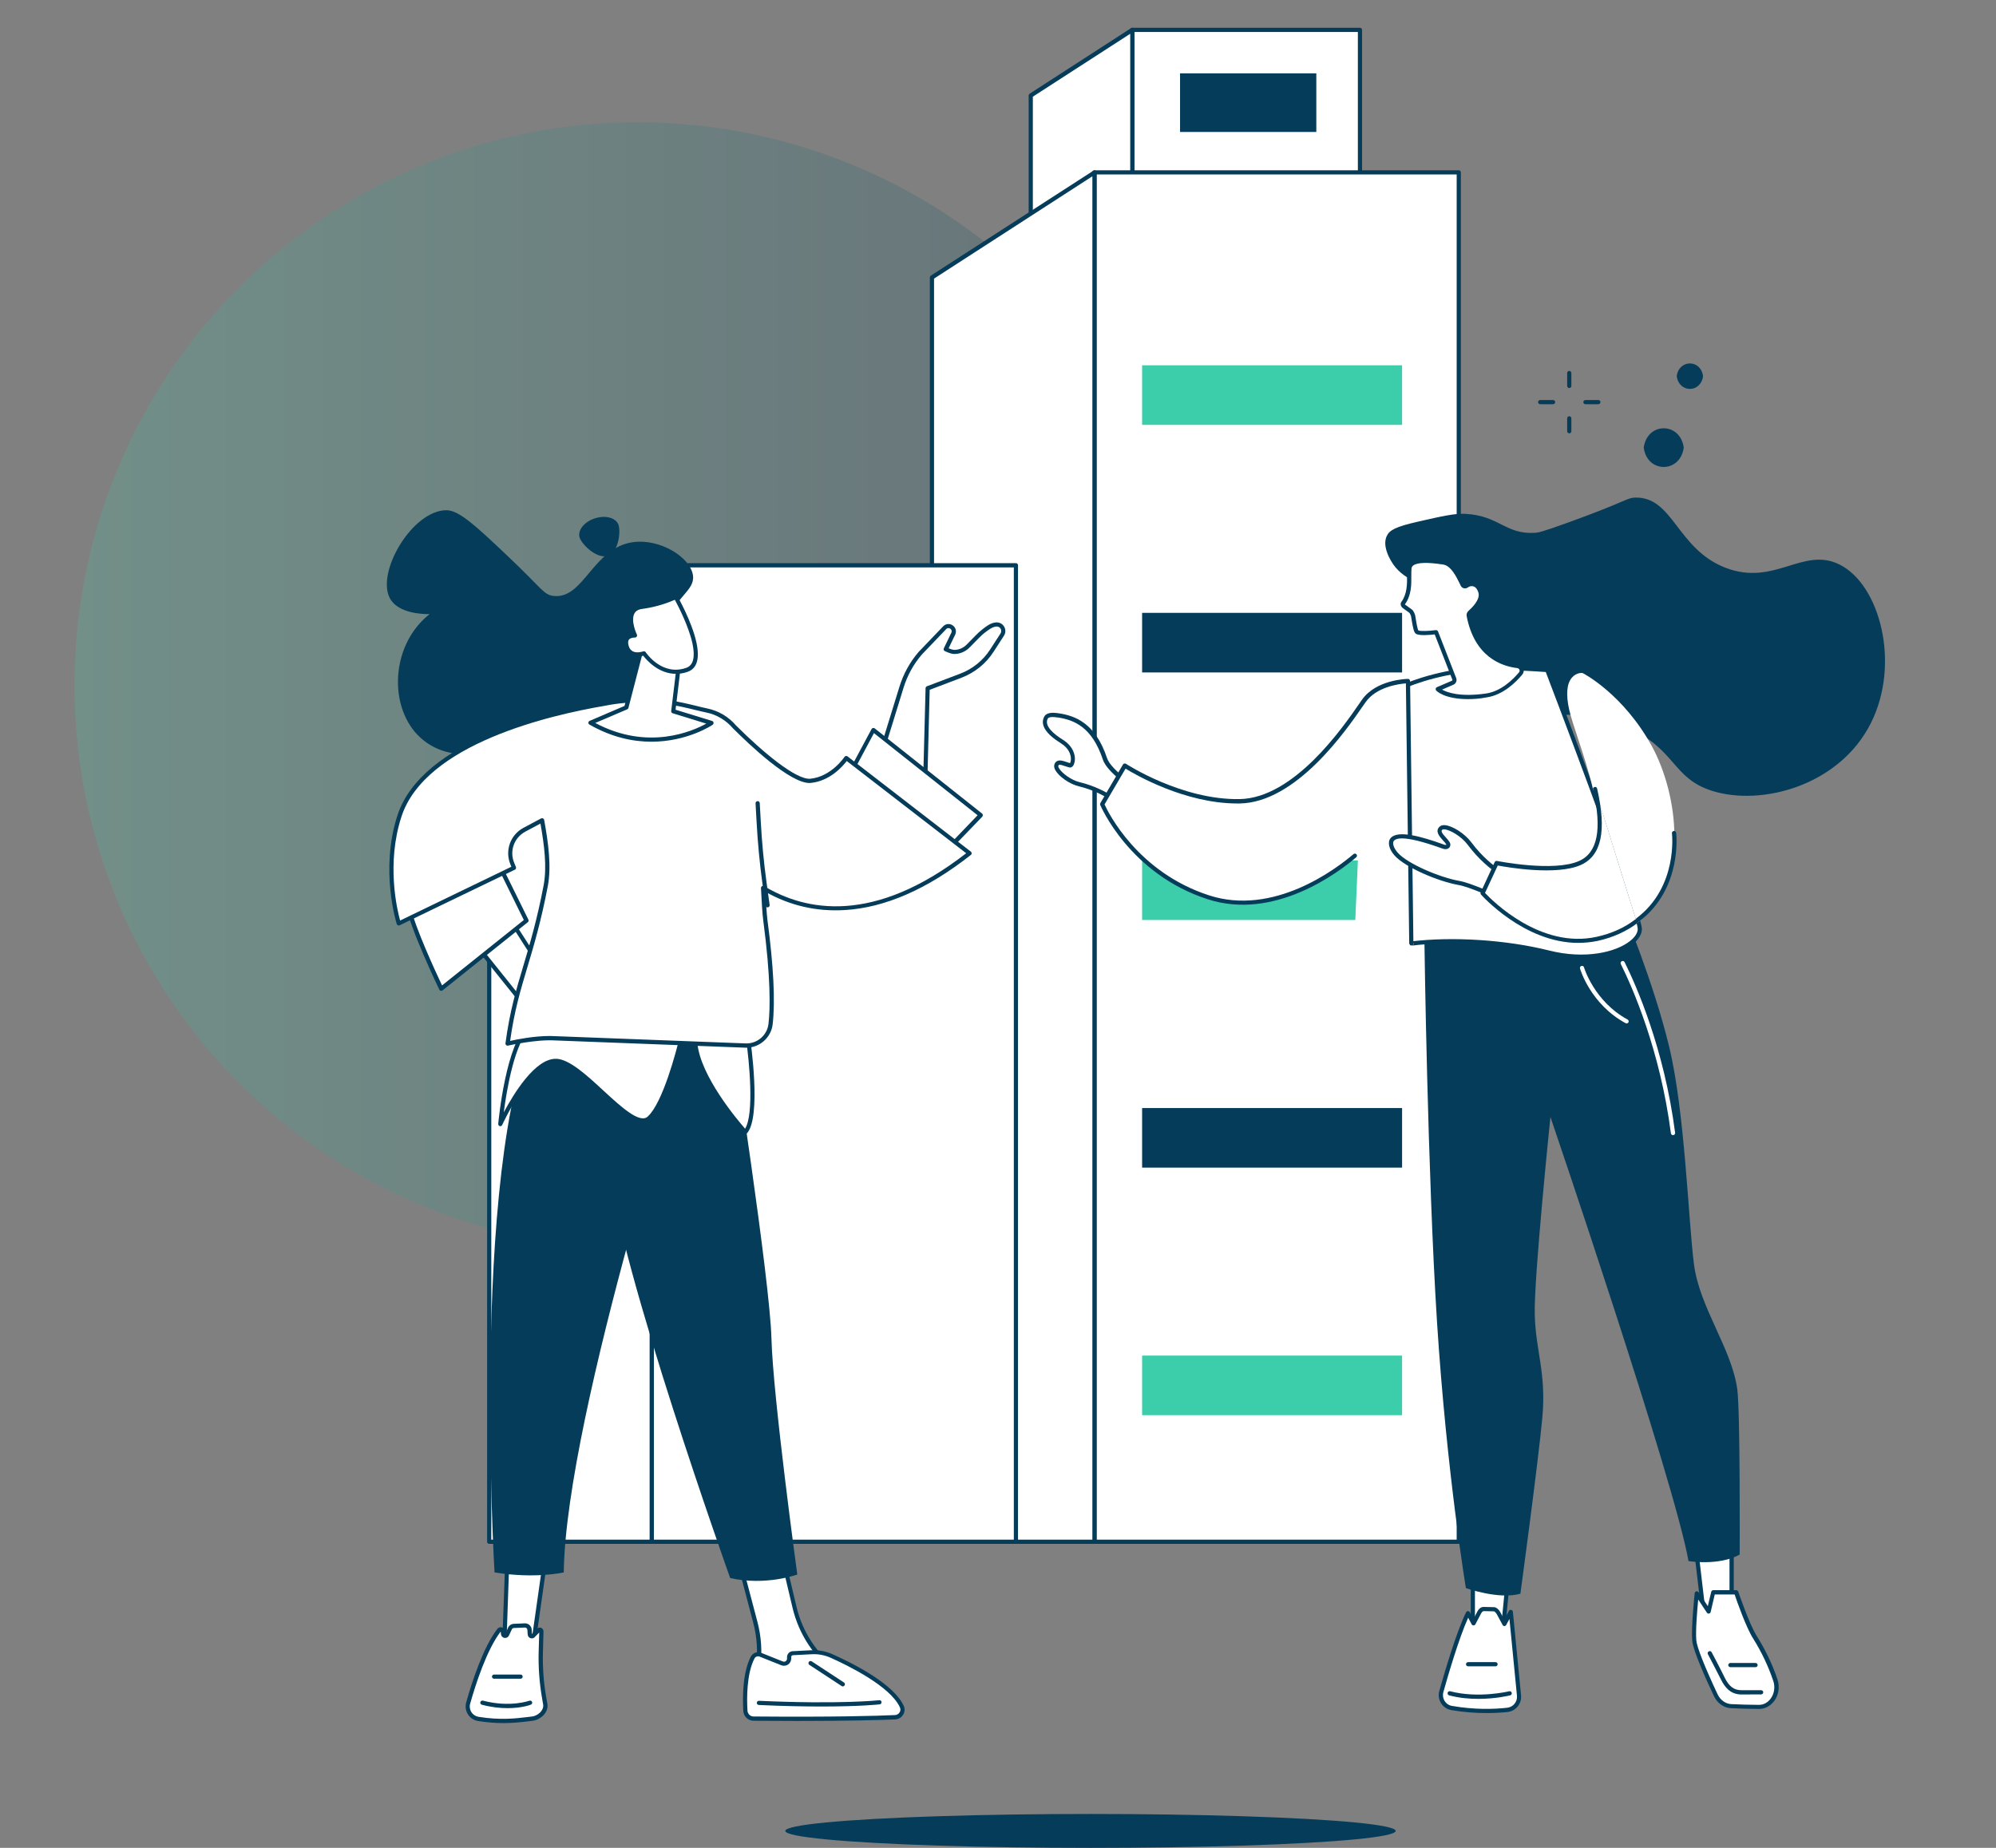 <svg width="216" height="200" viewBox="0 0 216 200" fill="none" xmlns="http://www.w3.org/2000/svg">
<rect x="0" y="0" width="216" height="200" fill="#808080" stroke="none"/>
<g clip-path="url(#clip0_2254_7125)">
<g clip-path="url(#clip1_2254_7125)">
<circle cx="68.995" cy="74.168" r="60.941" fill="url(#paint0_linear_2254_7125)"/>
<path d="M147.171 3.236H122.514V95.886H147.171V3.236Z" fill="white"/>
<path d="M147.171 96.111H122.514C122.391 96.111 122.288 96.007 122.288 95.884V3.234C122.288 3.111 122.391 3.008 122.514 3.008H147.171C147.294 3.008 147.397 3.111 147.397 3.234V95.884C147.397 96.007 147.294 96.111 147.171 96.111ZM122.741 95.657H146.944V3.461H122.741V95.657Z" fill="#053C5A"/>
<path d="M142.447 7.938H127.701V14.283H142.447V7.938Z" fill="#053C5A"/>
<path d="M122.535 95.88H111.545V10.338L122.535 3.23V95.88Z" fill="white"/>
<path d="M122.535 96.108H111.545C111.421 96.108 111.318 96.005 111.318 95.882V10.34C111.318 10.258 111.36 10.196 111.421 10.144L122.412 3.037C122.484 2.995 122.566 2.985 122.648 3.026C122.72 3.067 122.772 3.14 122.772 3.222V95.871C122.761 96.005 122.659 96.108 122.535 96.108ZM111.771 95.655H122.309V3.655L111.771 10.464V95.655Z" fill="#053C5A"/>
<path d="M157.862 18.658H118.419V166.873H157.862V18.658Z" fill="white"/>
<path d="M157.852 167.097H118.419C118.295 167.097 118.192 166.994 118.192 166.871V18.656C118.192 18.533 118.295 18.43 118.419 18.43H157.862C157.986 18.43 158.089 18.533 158.089 18.656V166.871C158.079 166.994 157.986 167.097 157.852 167.097ZM118.645 166.644H157.636V18.883H118.645V166.644Z" fill="#053C5A"/>
<path d="M118.439 166.869H100.853V30.027L118.439 18.654V166.869Z" fill="white"/>
<path d="M118.439 167.099H100.853C100.729 167.099 100.626 166.996 100.626 166.872V30.03C100.626 29.948 100.668 29.886 100.729 29.834L118.326 18.472C118.398 18.431 118.48 18.421 118.563 18.462C118.635 18.503 118.686 18.575 118.686 18.657V166.872C118.676 166.996 118.573 167.099 118.439 167.099ZM101.079 166.645H118.213V19.08L101.079 30.154V166.645Z" fill="#053C5A"/>
<path d="M151.729 39.537H123.595V45.986H151.729V39.537Z" fill="#3CCDAA"/>
<path d="M151.729 66.332H123.595V72.781H151.729V66.332Z" fill="#053C5A"/>
<path d="M151.729 93.123H123.595V99.572H151.729V93.123Z" fill="#3CCDAA"/>
<path d="M151.729 119.928H123.595V126.376H151.729V119.928Z" fill="#053C5A"/>
<path d="M151.729 146.721H123.595V153.169H151.729V146.721Z" fill="#3CCDAA"/>
<path d="M109.939 61.19H70.496V166.88H109.939V61.19Z" fill="white"/>
<path d="M109.939 167.095H70.496C70.372 167.095 70.269 166.992 70.269 166.869V61.178C70.269 61.054 70.372 60.951 70.496 60.951H109.939C110.063 60.951 110.166 61.054 110.166 61.178V166.869C110.166 166.992 110.063 167.095 109.939 167.095ZM70.722 166.642H109.713V61.415H70.722V166.642Z" fill="#053C5A"/>
<path d="M70.527 166.868H52.94V72.55L70.527 61.188V166.868Z" fill="white"/>
<path d="M70.527 167.096H52.94C52.816 167.096 52.714 166.993 52.714 166.87V72.552C52.714 72.469 52.755 72.407 52.816 72.356L70.403 60.994C70.475 60.952 70.558 60.942 70.64 60.983C70.712 61.025 70.763 61.097 70.763 61.179V166.87C70.753 166.993 70.65 167.096 70.527 167.096ZM53.166 166.643H70.3V61.601L53.166 72.675V166.643Z" fill="#053C5A"/>
<path d="M158.593 55.615C157.451 55.554 156.113 55.852 153.448 56.46C151.04 57.006 150.371 57.377 150.073 58.005C149.589 59.036 150.309 60.313 150.525 60.694C151.76 62.857 154.014 63.146 155.506 64.124C160.322 67.318 157.863 72.757 161.855 76.146C165.652 79.38 169.203 75.579 176.036 78.67C181.418 81.101 180.913 84.222 185.297 85.603C190.659 87.282 199.056 85.026 202.452 78.278C205.693 71.861 203.45 63.29 199.076 61.106C195.104 59.118 192.037 63.506 186.717 61.446C181.479 59.417 181.078 53.792 176.993 53.854C176.015 53.875 176.221 54.194 169.789 56.522C166.805 57.604 166.455 57.645 166.126 57.666C162.936 57.882 162.267 55.822 158.593 55.615Z" fill="#053C5A"/>
<path d="M159.385 169.812V176.601L162.648 176.405L163.296 169.812H159.385Z" fill="white"/>
<path d="M159.386 176.826C159.324 176.826 159.272 176.805 159.231 176.764C159.19 176.723 159.159 176.661 159.159 176.599V169.811C159.159 169.687 159.262 169.584 159.386 169.584H163.286C163.347 169.584 163.409 169.615 163.45 169.656C163.491 169.708 163.512 169.769 163.512 169.831L162.874 176.414C162.864 176.527 162.771 176.609 162.658 176.62L159.396 176.815C159.396 176.826 159.396 176.826 159.386 176.826ZM159.612 170.037V176.352L162.442 176.177L163.039 170.037H159.612Z" fill="#053C5A"/>
<path d="M163.142 185.061C161.814 185.205 159.643 185.298 157.111 184.855C156.278 184.71 155.753 183.886 155.979 183.072C156.617 180.806 157.873 176.593 158.871 174.574L159.468 175.676L160.044 174.564C160.126 174.43 160.27 174.1 160.6 174.131L161.577 174.152C161.835 174.131 162.051 174.368 162.195 174.646L162.792 175.748L163.502 174.45L164.387 183.505C164.469 184.288 163.913 184.978 163.142 185.061Z" fill="white"/>
<path d="M160.867 185.411C159.756 185.411 158.459 185.328 157.06 185.092C156.597 185.009 156.195 184.741 155.948 184.35C155.701 183.958 155.629 183.474 155.753 183.031C156.278 181.177 157.595 176.634 158.655 174.502C158.696 174.43 158.768 174.378 158.85 174.378C158.943 174.378 159.015 174.419 159.056 174.492L159.458 175.223L159.869 174.43C159.962 174.265 160.178 173.884 160.62 173.925L161.567 173.946C161.794 173.925 162.113 174.028 162.39 174.553L162.781 175.285L163.286 174.358C163.337 174.265 163.43 174.224 163.533 174.244C163.625 174.265 163.708 174.347 163.718 174.44L164.603 183.495C164.695 184.391 164.037 185.195 163.152 185.298C162.545 185.359 161.773 185.411 160.867 185.411ZM158.881 175.089C157.873 177.314 156.679 181.414 156.195 183.145C156.103 183.474 156.154 183.814 156.329 184.103C156.514 184.391 156.803 184.587 157.142 184.638C159.622 185.071 161.763 184.989 163.111 184.834C163.759 184.762 164.222 184.185 164.16 183.536L163.347 175.223L162.998 175.872C162.956 175.944 162.884 175.996 162.802 175.996C162.72 175.996 162.637 175.954 162.606 175.872L162.01 174.77C161.948 174.656 161.783 174.378 161.608 174.399C161.598 174.399 161.588 174.399 161.577 174.399L160.6 174.378C160.456 174.368 160.373 174.461 160.271 174.646L160.24 174.698L159.663 175.8C159.622 175.872 159.55 175.923 159.468 175.923C159.375 175.923 159.303 175.882 159.262 175.81L158.881 175.089Z" fill="#053C5A"/>
<path d="M159.982 183.876C159.005 183.876 157.904 183.783 156.823 183.495C156.7 183.464 156.628 183.34 156.658 183.217C156.689 183.093 156.813 183.021 156.936 183.052C160.003 183.856 163.286 183.062 163.316 183.052C163.44 183.021 163.563 183.093 163.594 183.217C163.625 183.34 163.553 183.464 163.43 183.495C163.337 183.516 161.886 183.876 159.982 183.876Z" fill="#053C5A"/>
<path d="M161.845 180.352H158.871C158.747 180.352 158.645 180.249 158.645 180.125C158.645 180.001 158.747 179.898 158.871 179.898H161.845C161.968 179.898 162.071 180.001 162.071 180.125C162.071 180.249 161.968 180.352 161.845 180.352Z" fill="#053C5A"/>
<path d="M183.383 166.227L184.34 174.406L187.396 174.303V166.227H183.383Z" fill="white"/>
<path d="M184.34 174.634C184.227 174.634 184.124 174.551 184.114 174.438L183.146 166.259C183.136 166.197 183.157 166.125 183.198 166.084C183.239 166.032 183.301 166.012 183.373 166.012H187.396C187.52 166.012 187.623 166.115 187.623 166.238V174.315C187.623 174.438 187.53 174.541 187.407 174.541L184.34 174.634C184.35 174.634 184.35 174.634 184.34 174.634ZM183.63 166.455L184.536 174.17L187.16 174.078V166.455H183.63Z" fill="#053C5A"/>
<path d="M183.62 172.463C183.62 172.463 183.229 176.099 183.352 177.562C183.435 178.613 184.875 181.765 185.678 183.475C186.007 184.175 186.645 184.629 187.345 184.66C188.199 184.701 189.393 184.742 190.36 184.742C191.688 184.742 192.593 183.238 192.12 181.837C191.688 180.539 190.988 178.922 189.907 177.191C189.084 175.893 187.89 172.35 187.89 172.35H185.4L184.906 174.42L183.62 172.463Z" fill="white"/>
<path d="M190.36 184.967C189.382 184.967 188.178 184.926 187.335 184.885C186.553 184.854 185.832 184.349 185.472 183.566C184.628 181.784 183.208 178.642 183.126 177.571C183.002 176.108 183.383 172.585 183.393 172.431C183.404 172.338 183.476 172.256 183.568 172.235C183.661 172.214 183.754 172.256 183.815 172.328L184.813 173.842L185.184 172.286C185.205 172.183 185.297 172.111 185.4 172.111H187.89C187.983 172.111 188.076 172.173 188.106 172.266C188.117 172.297 189.3 175.789 190.103 177.056C191.039 178.55 191.801 180.126 192.346 181.753C192.614 182.546 192.49 183.422 192.017 184.081C191.595 184.648 190.998 184.967 190.36 184.967ZM183.774 173.121C183.671 174.223 183.476 176.479 183.568 177.54C183.63 178.271 184.474 180.404 185.873 183.381C186.172 184.009 186.738 184.411 187.345 184.442C188.178 184.483 189.382 184.524 190.35 184.524C190.844 184.524 191.307 184.277 191.626 183.834C192.017 183.288 192.12 182.577 191.893 181.918C191.358 180.332 190.617 178.776 189.701 177.313C188.961 176.149 187.952 173.286 187.715 172.575H185.565L185.122 174.47C185.102 174.563 185.03 174.625 184.937 174.645C184.844 174.656 184.762 174.625 184.711 174.542L183.774 173.121Z" fill="#053C5A"/>
<path d="M188.456 183.4C187.201 183.4 186.614 182.535 186.234 181.772C185.647 180.598 184.834 179.063 184.824 179.043C184.762 178.929 184.803 178.795 184.916 178.734C185.03 178.672 185.163 178.713 185.225 178.826C185.235 178.837 186.059 180.382 186.635 181.566C187.108 182.535 187.654 182.936 188.446 182.936H190.586C190.71 182.936 190.813 183.039 190.813 183.163C190.813 183.287 190.71 183.39 190.586 183.39L188.456 183.4Z" fill="#053C5A"/>
<path d="M189.979 180.443H187.252C187.129 180.443 187.026 180.34 187.026 180.217C187.026 180.093 187.129 179.99 187.252 179.99H189.979C190.103 179.99 190.206 180.093 190.206 180.217C190.206 180.34 190.113 180.443 189.979 180.443Z" fill="#053C5A"/>
<path d="M154.148 101.981C154.148 101.981 154.477 126.951 155.516 143.206C156.566 159.462 158.634 171.885 158.634 171.885C158.634 171.885 162.195 173.162 164.531 172.493C164.531 172.493 166.465 158.236 166.908 153.415C167.35 148.594 166.177 146.204 166.085 142.259C165.982 138.313 167.783 120.894 167.783 120.894C167.783 120.894 181.191 160.265 182.724 168.959C182.724 168.959 185.976 169.516 188.261 168.259C188.261 168.259 188.333 152.776 188.004 150.386C187.407 145.957 183.949 141.589 183.321 136.881C182.704 132.174 182.344 120.358 180.625 113.271C178.917 106.184 175.562 98.221 175.562 98.221L154.148 101.981Z" fill="#053C5A"/>
<path d="M176.025 110.769C175.984 110.769 175.953 110.759 175.912 110.738C172.146 108.688 171.024 104.98 170.983 104.825C170.952 104.701 171.014 104.578 171.137 104.547C171.261 104.516 171.384 104.578 171.415 104.701C171.425 104.743 172.527 108.389 176.128 110.347C176.241 110.408 176.283 110.542 176.221 110.656C176.18 110.728 176.108 110.769 176.025 110.769Z" fill="white"/>
<path d="M181.047 122.862C180.934 122.862 180.841 122.78 180.821 122.667C179.637 113.581 176.633 106.823 175.398 104.341C175.346 104.227 175.387 104.093 175.501 104.032C175.614 103.98 175.748 104.021 175.809 104.135C177.054 106.638 180.09 113.457 181.274 122.605C181.294 122.728 181.202 122.842 181.078 122.862C181.068 122.862 181.057 122.862 181.047 122.862Z" fill="white"/>
<path d="M114.313 82.821C114.488 82.213 115.29 82.739 115.815 82.832C116.134 82.893 116.566 81.276 114.91 80.246C113.86 79.587 112.738 78.649 113.181 77.712C113.356 77.341 113.86 77.32 114.56 77.434C116.062 77.66 118.285 78.258 119.582 82.121C119.952 83.223 121.701 84.418 121.743 84.624C121.907 85.52 121.115 85.87 120.477 86.458C120.415 86.519 119.119 85.438 116.783 84.871C115.558 84.583 114.158 83.388 114.313 82.821Z" fill="white"/>
<path d="M120.477 86.694C120.374 86.694 120.261 86.622 120.076 86.508C119.582 86.21 118.439 85.509 116.721 85.097C115.671 84.84 114.58 84.005 114.22 83.387C114.086 83.15 114.045 82.944 114.097 82.759C114.148 82.573 114.251 82.45 114.395 82.378C114.694 82.223 115.064 82.357 115.435 82.481C115.568 82.522 115.692 82.573 115.795 82.594C115.836 82.522 115.908 82.326 115.887 82.028C115.856 81.667 115.681 80.987 114.797 80.441C113.181 79.432 112.574 78.484 112.975 77.618C113.232 77.083 113.901 77.103 114.601 77.207C116.361 77.474 118.542 78.267 119.798 82.048C120.024 82.738 120.899 83.511 121.424 83.974C121.825 84.325 121.938 84.438 121.969 84.572C122.123 85.417 121.578 85.849 121.043 86.272C120.909 86.385 120.765 86.488 120.631 86.612C120.58 86.673 120.528 86.694 120.477 86.694ZM114.529 82.893C114.519 82.913 114.508 82.996 114.611 83.161C114.92 83.686 115.928 84.438 116.824 84.654C118.614 85.087 119.798 85.808 120.302 86.117C120.343 86.138 120.384 86.169 120.415 86.189C120.518 86.097 120.631 86.014 120.734 85.932C121.28 85.499 121.588 85.231 121.496 84.706C121.444 84.634 121.259 84.479 121.094 84.325C120.508 83.799 119.612 83.006 119.345 82.203C118.172 78.68 116.237 77.928 114.508 77.66C113.809 77.557 113.469 77.598 113.366 77.814C113.006 78.597 114.056 79.463 115.013 80.06C116.33 80.884 116.464 82.089 116.227 82.697C116.073 83.088 115.826 83.078 115.754 83.068C115.599 83.037 115.424 82.975 115.26 82.924C115.023 82.841 114.704 82.728 114.58 82.79C114.591 82.79 114.56 82.8 114.529 82.893Z" fill="#053C5A"/>
<path d="M151.709 74.381C151.709 74.381 154.93 72.815 159.859 72.403C162.092 72.218 164.85 72.331 167.453 72.517C167.453 72.517 177.466 98.805 177.466 100.546C177.466 102.287 173.247 104.512 167.587 103.091C162.781 101.885 156.874 101.597 152.727 102.122L151.709 74.381Z" fill="white"/>
<path d="M171.148 103.783C170.046 103.783 168.842 103.649 167.536 103.319C163.059 102.196 157.122 101.805 152.758 102.351C152.635 102.361 152.522 102.279 152.501 102.155C152.48 102.032 152.573 101.918 152.697 101.898C157.173 101.341 163.039 101.723 167.638 102.876C171.528 103.855 174.832 103.072 176.375 101.867C176.931 101.434 177.229 100.971 177.229 100.548C177.229 99.209 170.757 81.852 167.278 72.735C164.078 72.508 161.721 72.477 159.869 72.632C155.033 73.034 151.822 74.569 151.791 74.589C151.678 74.641 151.544 74.599 151.493 74.486C151.441 74.373 151.482 74.239 151.596 74.187C151.626 74.167 154.909 72.601 159.828 72.189C161.732 72.034 164.15 72.065 167.453 72.302C167.546 72.312 167.618 72.364 167.649 72.446C168.06 73.518 177.682 98.797 177.682 100.559C177.682 101.115 177.312 101.712 176.653 102.238C175.603 103.051 173.679 103.783 171.148 103.783Z" fill="#053C5A"/>
<path d="M152.728 102.132C151.987 102.225 151.297 102.338 150.69 102.483C144.629 103.904 151.709 74.381 151.709 74.381L152.728 102.132Z" fill="white"/>
<path d="M150.289 102.763C149.856 102.763 149.486 102.609 149.167 102.289C145.678 98.776 151.256 75.331 151.493 74.342C151.523 74.218 151.647 74.146 151.77 74.177C151.894 74.208 151.966 74.332 151.935 74.455C151.873 74.692 146.183 98.642 149.496 101.98C149.805 102.289 150.186 102.392 150.649 102.279C151.266 102.135 151.956 102.011 152.707 101.918C152.83 101.898 152.944 101.99 152.964 102.114C152.985 102.238 152.892 102.351 152.769 102.372C152.028 102.464 151.349 102.578 150.752 102.722C150.587 102.742 150.433 102.763 150.289 102.763Z" fill="white"/>
<path d="M152.728 102.136C152.583 90.949 152.367 73.725 152.367 73.725C152.367 73.725 149.064 73.776 147.593 75.878C146.121 77.979 140.554 86.643 134.143 86.746C127.742 86.849 121.722 82.883 121.722 82.883L119.273 87.065C119.273 87.065 122.288 94.379 130.757 97.129C137.847 99.437 144.608 94.348 146.625 92.628L152.728 102.136Z" fill="white"/>
<path d="M152.728 102.363C152.604 102.363 152.501 102.26 152.501 102.137C152.367 91.712 152.172 76.064 152.141 73.963C151.39 74.025 148.951 74.334 147.778 76.003C147.685 76.126 147.582 76.281 147.469 76.445C145.689 79.021 140.286 86.87 134.143 86.963C134.06 86.963 133.978 86.963 133.896 86.963C128.246 86.963 122.895 83.862 121.804 83.193L119.53 87.066C119.932 87.952 123.101 94.39 130.829 96.904C137.827 99.18 144.577 94.061 146.471 92.443C146.563 92.361 146.708 92.371 146.79 92.464C146.872 92.557 146.862 92.701 146.769 92.783C144.824 94.442 137.909 99.675 130.685 97.326C122.216 94.576 119.098 87.21 119.067 87.128C119.036 87.066 119.047 86.984 119.077 86.922L121.527 82.74C121.557 82.688 121.609 82.647 121.671 82.637C121.732 82.626 121.794 82.637 121.846 82.668C121.907 82.709 127.876 86.592 134.132 86.489C140.039 86.397 145.349 78.691 147.088 76.167C147.201 75.992 147.304 75.848 147.397 75.724C148.92 73.561 152.213 73.479 152.357 73.479C152.419 73.479 152.481 73.499 152.522 73.541C152.563 73.582 152.594 73.644 152.594 73.705C152.594 73.705 152.81 90.929 152.954 102.116C152.964 102.26 152.861 102.363 152.728 102.363Z" fill="#053C5A"/>
<path d="M146.985 92.254C147.376 91.924 147.222 92.068 147.222 92.068L146.491 108.787C146.491 108.787 152.851 111.713 152.851 111.507C152.851 111.435 152.8 107.901 152.738 102.565L146.985 92.254Z" fill="white"/>
<path d="M152.861 111.735C152.594 111.735 151.585 111.395 146.399 108.995C146.317 108.954 146.265 108.871 146.265 108.779L146.975 92.482C146.913 92.482 146.852 92.451 146.81 92.4C146.728 92.307 146.738 92.163 146.831 92.08C147.14 91.812 147.263 91.72 147.418 91.885C147.438 91.905 147.521 92.019 147.448 92.152L146.728 108.645C148.725 109.561 151.74 110.921 152.614 111.22C152.614 111.045 152.604 110.798 152.604 110.489C152.583 109.067 152.542 106.244 152.501 102.557C152.501 102.433 152.604 102.33 152.728 102.33C152.861 102.33 152.954 102.433 152.954 102.557C153.005 106.234 153.036 109.067 153.057 110.489C153.067 111.127 153.067 111.488 153.067 111.508C153.067 111.591 153.026 111.663 152.954 111.704C152.944 111.725 152.923 111.735 152.861 111.735Z" fill="white"/>
<path d="M155.918 89.641C155.444 90.115 156.319 90.712 156.659 91.227C156.864 91.537 156.587 91.773 156.206 91.639C155.115 91.258 151.513 89.909 150.669 90.846C150.371 91.176 150.546 91.835 151.091 92.443C152.234 93.71 155.815 95.193 157.852 95.554C159.056 95.77 160.991 96.718 161.207 96.666C162.113 96.419 162.041 95.41 162.267 94.462C162.288 94.369 160.672 93.504 159.005 91.289C158.14 90.135 156.35 89.208 155.918 89.641Z" fill="white"/>
<path d="M161.176 96.892C161.022 96.892 160.775 96.799 160.096 96.531C159.416 96.264 158.47 95.893 157.801 95.779C155.619 95.388 152.069 93.884 150.916 92.596C150.289 91.896 150.124 91.113 150.505 90.691C151.307 89.805 153.921 90.577 156.113 91.36L156.288 91.422C156.422 91.474 156.504 91.443 156.515 91.422C156.515 91.422 156.515 91.391 156.484 91.35C156.401 91.226 156.278 91.092 156.154 90.959C155.784 90.546 155.269 89.98 155.774 89.485C155.907 89.352 156.103 89.29 156.36 89.31C157.183 89.372 158.521 90.227 159.211 91.154C160.435 92.792 161.639 93.678 162.154 94.049C162.452 94.265 162.545 94.337 162.504 94.512C162.452 94.708 162.421 94.914 162.39 95.11C162.267 95.872 162.133 96.655 161.279 96.882C161.238 96.892 161.207 96.892 161.176 96.892ZM151.709 90.742C151.287 90.742 150.999 90.825 150.844 91C150.659 91.206 150.772 91.741 151.266 92.298C152.326 93.493 155.804 94.966 157.893 95.337C158.603 95.46 159.571 95.841 160.271 96.119C160.631 96.264 161.042 96.428 161.166 96.439C161.691 96.284 161.794 95.8 161.917 95.038C161.948 94.873 161.969 94.708 162.01 94.533C161.969 94.502 161.907 94.461 161.855 94.42C161.32 94.028 160.085 93.111 158.82 91.422C158.161 90.536 156.926 89.805 156.298 89.763C156.185 89.753 156.103 89.774 156.072 89.805C155.907 89.97 156.051 90.186 156.473 90.649C156.607 90.794 156.741 90.948 156.844 91.103C156.988 91.309 156.988 91.535 156.864 91.71C156.71 91.906 156.432 91.958 156.134 91.855L155.959 91.793C153.993 91.092 152.573 90.742 151.709 90.742Z" fill="#053C5A"/>
<path d="M172.619 85.397C171.858 82.08 170.458 78.619 170.047 76.764C169.203 72.963 171.199 73.076 171.199 73.076C171.199 73.076 175.48 75.24 178.577 80.916C181.16 85.654 182.817 95.307 177.085 99.695L172.619 85.397Z" fill="white"/>
<path d="M177.085 99.919C177.013 99.919 176.952 99.888 176.9 99.827C176.828 99.724 176.838 99.579 176.941 99.507C180.09 97.097 180.739 93.244 180.718 90.432C180.697 86.62 179.493 83.067 178.372 81.017C175.521 75.784 171.611 73.548 171.137 73.291C171.024 73.301 170.705 73.342 170.448 73.662C170.139 74.032 169.851 74.867 170.263 76.711C170.438 77.504 170.808 78.606 171.22 79.883C171.775 81.562 172.403 83.458 172.835 85.343C172.866 85.467 172.784 85.59 172.66 85.611C172.537 85.642 172.413 85.559 172.393 85.436C171.961 83.571 171.343 81.686 170.788 80.017C170.366 78.73 169.995 77.617 169.81 76.803C169.45 75.176 169.542 74.012 170.098 73.352C170.561 72.806 171.168 72.827 171.199 72.837C171.23 72.837 171.261 72.848 171.292 72.858C171.333 72.879 175.676 75.114 178.773 80.79C181.551 85.879 182.972 95.449 177.219 99.858C177.178 99.899 177.137 99.919 177.085 99.919Z" fill="white"/>
<path d="M177.085 99.695C175.953 100.56 174.554 101.219 172.856 101.601C166.085 103.105 160.446 96.666 160.446 96.666L161.958 93.401C161.958 93.401 168.122 94.647 170.973 93.401C173.525 92.278 173.432 88.909 172.63 85.397L177.085 99.695Z" fill="white"/>
<path d="M170.788 102.052C164.922 102.052 160.322 96.881 160.271 96.819C160.209 96.747 160.199 96.654 160.24 96.572L161.752 93.306C161.794 93.214 161.897 93.162 161.999 93.183C162.061 93.193 168.122 94.409 170.87 93.193C172.887 92.307 173.391 89.773 172.393 85.447C172.362 85.323 172.444 85.199 172.568 85.179C172.691 85.148 172.815 85.23 172.835 85.354C173.885 89.927 173.309 92.626 171.055 93.626C168.41 94.79 163.131 93.873 162.082 93.677L160.703 96.644C161.485 97.478 166.712 102.742 172.794 101.393C174.389 101.043 175.789 100.414 176.941 99.528C177.044 99.456 177.188 99.466 177.26 99.57C177.332 99.672 177.322 99.817 177.219 99.889C176.015 100.806 174.564 101.465 172.897 101.836C172.187 101.98 171.477 102.052 170.788 102.052Z" fill="#053C5A"/>
<path d="M177.25 99.786C177.178 99.786 177.116 99.755 177.065 99.694C176.993 99.591 177.013 99.447 177.106 99.374C181.613 95.965 180.934 90.248 180.934 90.196C180.913 90.072 181.006 89.959 181.129 89.938C181.253 89.918 181.366 90.01 181.387 90.134C181.397 90.196 182.107 96.16 177.384 99.735C177.343 99.776 177.301 99.786 177.25 99.786Z" fill="#053C5A"/>
<path d="M158.717 63.4C158.573 63.503 158.367 63.462 158.284 63.297C157.904 62.535 157.276 61.041 156.206 60.876C154.837 60.67 152.625 60.433 152.522 61.504C152.429 62.452 152.738 64.049 151.843 65.295C151.76 65.419 151.853 65.584 151.976 65.666L152.635 66.14C152.769 66.233 152.913 66.552 152.933 66.717C153.016 67.222 153.17 68.293 153.355 68.416C153.715 68.664 155.413 68.427 155.413 68.427L157.379 73.474C157.441 73.65 157.348 73.845 157.173 73.897L155.588 74.577C155.588 74.577 156.782 75.854 160.837 75.277C162.534 75.03 163.852 73.752 164.562 72.897C164.819 72.588 164.623 72.125 164.232 72.084C162.72 71.909 159.777 71.002 158.943 66.645C158.922 66.511 158.964 66.377 159.067 66.294C159.447 65.965 160.466 64.986 160.209 64.09C159.941 63.153 159.211 63.06 158.717 63.4Z" fill="white"/>
<path d="M158.871 75.669C156.319 75.669 155.465 74.794 155.424 74.742C155.372 74.691 155.352 74.608 155.372 74.536C155.383 74.464 155.434 74.402 155.506 74.371L157.091 73.692C157.142 73.671 157.163 73.65 157.163 73.63C157.173 73.619 157.183 73.588 157.163 73.547L155.259 68.665C154.714 68.726 153.582 68.829 153.222 68.592C153.016 68.459 152.913 68.016 152.748 67.006C152.728 66.903 152.717 66.821 152.707 66.738C152.676 66.594 152.563 66.357 152.501 66.316L151.832 65.832C151.709 65.749 151.606 65.605 151.585 65.461C151.565 65.347 151.585 65.234 151.657 65.141C152.285 64.276 152.275 63.184 152.265 62.309C152.265 62 152.265 61.711 152.285 61.464C152.316 61.206 152.429 60.99 152.645 60.825C153.366 60.269 155.033 60.444 156.237 60.63C157.327 60.794 157.965 62.092 158.377 62.958L158.48 63.174C158.49 63.195 158.501 63.195 158.521 63.205C158.542 63.215 158.562 63.205 158.583 63.195C158.912 62.968 159.283 62.906 159.622 63.03C159.89 63.122 160.24 63.37 160.425 64.008C160.703 64.966 159.787 65.945 159.211 66.45C159.169 66.481 159.149 66.543 159.159 66.584C159.952 70.735 162.689 71.662 164.243 71.837C164.51 71.868 164.737 72.043 164.84 72.291C164.942 72.538 164.901 72.816 164.726 73.022C164.057 73.826 162.668 75.226 160.857 75.484C160.116 75.628 159.447 75.669 158.871 75.669ZM156.051 74.639C156.607 74.948 157.996 75.463 160.806 75.062C162.462 74.825 163.759 73.516 164.387 72.764C164.479 72.651 164.449 72.538 164.428 72.486C164.387 72.394 164.304 72.332 164.202 72.311C162.514 72.115 159.571 71.126 158.717 66.687C158.676 66.481 158.748 66.264 158.912 66.12C159.303 65.77 160.199 64.894 159.993 64.153C159.89 63.792 159.705 63.555 159.468 63.473C159.272 63.401 159.036 63.442 158.84 63.586C158.717 63.679 158.552 63.699 158.408 63.668C158.264 63.627 158.14 63.535 158.079 63.401C158.048 63.328 158.007 63.256 157.976 63.184C157.595 62.412 157.029 61.237 156.175 61.103C154.456 60.836 153.366 60.877 152.933 61.206C152.82 61.299 152.758 61.402 152.748 61.536C152.728 61.763 152.728 62.041 152.728 62.329C152.738 63.267 152.748 64.42 152.038 65.409C152.048 65.43 152.069 65.461 152.1 65.471L152.769 65.955C152.975 66.089 153.129 66.491 153.16 66.676C153.17 66.759 153.191 66.852 153.201 66.944C153.252 67.284 153.386 68.077 153.489 68.232C153.695 68.335 154.611 68.304 155.372 68.201C155.475 68.191 155.578 68.242 155.619 68.345L157.585 73.393C157.636 73.537 157.636 73.692 157.564 73.836C157.502 73.97 157.389 74.073 157.245 74.124L156.051 74.639Z" fill="#053C5A"/>
<path d="M79.716 167.902L81.743 175.607C82.144 177.142 82.258 178.749 82.062 180.325L81.661 183.58L91.91 181.901L90.583 180.922C88.288 179.223 86.662 176.771 86.003 173.99L84.244 166.562L79.716 167.902Z" fill="white"/>
<path d="M81.65 183.806C81.589 183.806 81.537 183.785 81.496 183.744C81.445 183.693 81.424 183.62 81.424 183.548L81.826 180.293C82.021 178.738 81.918 177.172 81.517 175.658L79.49 167.952C79.459 167.829 79.531 167.715 79.644 167.674L84.161 166.335C84.223 166.314 84.285 166.325 84.336 166.356C84.388 166.386 84.429 166.438 84.439 166.5L86.199 173.927C86.847 176.657 88.442 179.067 90.696 180.726L92.023 181.704C92.096 181.756 92.126 181.849 92.106 181.941C92.085 182.034 92.013 182.096 91.921 182.116L81.671 183.796C81.681 183.806 81.671 183.806 81.65 183.806ZM79.994 168.066L81.97 175.555C82.381 177.131 82.494 178.748 82.289 180.365L81.918 183.322L91.334 181.787L90.449 181.128C88.113 179.407 86.456 176.894 85.777 174.061L84.069 166.86L79.994 168.066Z" fill="#053C5A"/>
<path d="M80.663 185.173C80.591 183.813 80.57 181.104 81.455 179.404C81.609 179.105 81.98 178.971 82.288 179.095L84.635 180.032C84.995 180.177 85.396 179.909 85.396 179.517V179.353C85.396 179.126 85.571 178.941 85.798 178.93L87.814 178.827C88.566 178.786 89.317 178.93 90.006 179.239C92.095 180.177 96.531 182.391 97.591 184.709C97.827 185.235 97.436 185.832 96.86 185.863C95.028 185.945 90.397 186.09 81.537 186.017C81.074 186.007 80.683 185.636 80.663 185.173Z" fill="white"/>
<path d="M86.302 186.266C84.871 186.266 83.287 186.256 81.548 186.245C80.961 186.245 80.467 185.771 80.436 185.184C80.354 183.732 80.354 181.033 81.249 179.302C81.465 178.9 81.949 178.715 82.371 178.89L84.717 179.828C84.82 179.869 84.933 179.858 85.026 179.797C85.118 179.735 85.17 179.632 85.17 179.529V179.364C85.17 179.014 85.437 178.725 85.787 178.715L87.804 178.612C88.586 178.571 89.379 178.725 90.099 179.045C92.517 180.126 96.736 182.3 97.796 184.628C97.94 184.937 97.92 185.298 97.735 185.586C97.549 185.895 97.23 186.08 96.87 186.101C95.296 186.163 92.013 186.266 86.302 186.266ZM80.889 185.153C80.91 185.504 81.198 185.782 81.548 185.782C90.264 185.854 94.884 185.72 96.86 185.627C97.066 185.617 97.251 185.504 97.354 185.328C97.457 185.164 97.467 184.968 97.385 184.793C96.345 182.516 91.818 180.291 89.914 179.436C89.255 179.137 88.535 179.003 87.825 179.045L85.808 179.148C85.705 179.158 85.623 179.24 85.623 179.343V179.508C85.623 179.766 85.499 180.013 85.283 180.157C85.067 180.301 84.799 180.332 84.552 180.24L82.206 179.302C82 179.22 81.753 179.302 81.65 179.498C80.796 181.146 80.807 183.752 80.889 185.153Z" fill="#053C5A"/>
<path d="M88.895 184.702C87.053 184.702 84.799 184.661 82.114 184.537C81.99 184.527 81.887 184.424 81.897 184.301C81.908 184.177 82.011 184.074 82.134 184.084C90.984 184.486 95.111 184.022 95.152 184.022C95.275 184.002 95.388 184.095 95.399 184.218C95.409 184.342 95.327 184.455 95.203 184.465C95.172 184.476 93.145 184.702 88.895 184.702Z" fill="#053C5A"/>
<path d="M91.2 182.526C91.159 182.526 91.118 182.516 91.077 182.485L87.588 180.198C87.485 180.126 87.454 179.992 87.526 179.878C87.599 179.775 87.732 179.745 87.845 179.817L91.334 182.104C91.437 182.176 91.468 182.31 91.396 182.423C91.344 182.485 91.272 182.526 91.2 182.526Z" fill="#053C5A"/>
<path d="M58.95 169.213L57.715 177.917H54.576L54.874 169.357L58.95 169.213Z" fill="white"/>
<path d="M57.715 178.142H54.576C54.514 178.142 54.453 178.122 54.411 178.07C54.37 178.029 54.35 177.967 54.35 177.905L54.658 169.345C54.658 169.221 54.761 169.129 54.874 169.129L58.95 168.984C59.011 168.984 59.083 169.005 59.124 169.056C59.166 169.108 59.186 169.17 59.176 169.242L57.941 177.946C57.92 178.06 57.828 178.142 57.715 178.142ZM54.813 177.689H57.509L58.682 169.448L55.091 169.572L54.813 177.689Z" fill="#053C5A"/>
<path d="M79.201 111.904C79.201 111.904 83.318 138.491 83.482 144.847C83.647 151.193 86.281 170.415 86.281 170.415C86.281 170.415 82.896 171.672 79.016 170.796C79.016 170.796 66.873 136.771 65.968 126.336C65.062 115.901 68.098 111.131 68.098 111.131L79.201 111.904Z" fill="#053C5A"/>
<path d="M75.178 110.254C75.178 110.254 61.234 152.86 61.008 170.187C61.008 170.187 57.931 170.908 53.516 170.187C53.516 170.187 50.686 122.636 58.847 109.307L75.178 110.254Z" fill="#053C5A"/>
<path d="M57.591 186.024C56.305 186.158 54.504 186.488 51.756 186.055C50.954 185.931 50.45 185.118 50.666 184.335C51.242 182.264 52.467 178.453 54 176.444C54.113 176.3 54.339 176.341 54.401 176.516L54.453 176.877C54.483 177.093 54.782 177.134 54.874 176.938L55.214 176.217C55.296 176.083 55.43 176.001 55.584 175.98L56.778 175.939C57.035 175.919 57.262 176.094 57.303 176.341L57.344 176.907C57.365 177.124 57.653 177.196 57.756 177L58.27 176.475C58.373 176.331 58.6 176.413 58.589 176.588L58.528 178.854C58.486 180.492 58.6 182.12 58.877 183.737L59.022 184.551C59.104 185.272 58.332 185.942 57.591 186.024Z" fill="white"/>
<path d="M54.463 186.497C53.67 186.497 52.765 186.436 51.726 186.271C51.283 186.199 50.892 185.941 50.645 185.56C50.398 185.179 50.326 184.705 50.45 184.262C51.036 182.161 52.261 178.329 53.825 176.299C53.928 176.165 54.092 176.103 54.257 176.124C54.422 176.155 54.566 176.268 54.617 176.433C54.617 176.443 54.627 176.464 54.627 176.474L54.679 176.835L55.008 176.114C55.132 175.897 55.338 175.774 55.564 175.753L56.768 175.702C57.128 175.671 57.457 175.928 57.529 176.289C57.529 176.299 57.529 176.299 57.529 176.31L57.571 176.876C57.581 176.855 57.581 176.835 57.591 176.825L58.095 176.31C58.198 176.176 58.384 176.124 58.538 176.176C58.703 176.237 58.816 176.392 58.816 176.567L58.754 178.833C58.713 180.451 58.826 182.078 59.104 183.675L59.248 184.489C59.341 185.395 58.456 186.158 57.612 186.25C57.447 186.271 57.282 186.291 57.097 186.312C56.387 186.394 55.523 186.497 54.463 186.497ZM54.185 176.588C52.672 178.555 51.468 182.315 50.882 184.386C50.789 184.705 50.841 185.045 51.016 185.313C51.191 185.591 51.468 185.766 51.787 185.818C54.154 186.199 55.821 185.993 57.035 185.848C57.221 185.828 57.385 185.807 57.55 185.787C58.167 185.725 58.847 185.158 58.785 184.54L58.651 183.747C58.373 182.13 58.25 180.471 58.291 178.823L58.353 176.691L57.931 177.123C57.828 177.278 57.643 177.36 57.457 177.319C57.262 177.278 57.118 177.113 57.108 176.917L57.066 176.361C57.035 176.237 56.922 176.145 56.788 176.155L55.584 176.206C55.513 176.217 55.441 176.258 55.399 176.33L55.07 177.031C54.988 177.206 54.802 177.309 54.597 177.278C54.401 177.247 54.247 177.103 54.216 176.897L54.185 176.588Z" fill="#053C5A"/>
<path d="M54.916 184.88C54.134 184.88 53.197 184.787 52.148 184.509C52.024 184.478 51.952 184.354 51.983 184.231C52.014 184.107 52.137 184.035 52.261 184.066C55.204 184.838 57.272 184.076 57.293 184.076C57.406 184.035 57.54 184.086 57.581 184.21C57.622 184.323 57.571 184.457 57.447 184.498C57.396 184.529 56.449 184.88 54.916 184.88Z" fill="#053C5A"/>
<path d="M56.336 181.695H53.465C53.341 181.695 53.238 181.592 53.238 181.469C53.238 181.345 53.341 181.242 53.465 181.242H56.336C56.459 181.242 56.562 181.345 56.562 181.469C56.562 181.592 56.459 181.695 56.336 181.695Z" fill="#053C5A"/>
<path d="M71.216 73.765C70.341 78.812 65.216 84.231 60.071 83.52C59.227 83.407 56.964 82.923 54.576 80.162C51.293 82.511 47.105 81.893 44.852 79.163C42.083 75.815 42.464 69.644 46.488 66.472C43.298 66.451 42.444 65.225 42.186 64.741C40.694 61.898 44.635 55.233 48.309 55.223C49.667 55.223 51.468 56.892 55.008 60.25C58.672 63.711 58.826 64.391 59.927 64.504C63.179 64.854 64.157 59.302 68.479 58.684C71.432 58.261 74.735 60.332 74.993 62.289C75.209 63.968 73.048 64.556 71.833 67.903C70.918 70.407 71.617 71.447 71.216 73.765Z" fill="#053C5A"/>
<path d="M66.935 56.817C67.182 57.59 66.935 59.773 65.772 60.155C64.609 60.536 62.983 58.96 62.726 58.187C62.479 57.414 63.21 56.477 64.373 56.106C65.535 55.725 66.678 56.044 66.935 56.817Z" fill="#053C5A"/>
<path d="M80.93 112.232C80.93 112.232 82.227 120.865 80.642 122.523C80.642 122.523 75.476 116.858 75.24 112.778L80.93 112.232Z" fill="white"/>
<path d="M80.642 122.75C80.58 122.75 80.519 122.719 80.478 122.678C80.261 122.441 75.26 116.91 75.013 112.789C75.003 112.665 75.096 112.562 75.219 112.552L80.91 112.016C81.033 112.006 81.136 112.089 81.157 112.212C81.208 112.573 82.443 120.979 80.807 122.689C80.766 122.73 80.704 122.75 80.642 122.75ZM75.476 112.975C75.837 116.487 79.737 121.143 80.632 122.163C81.63 120.567 81.085 114.891 80.735 112.48L75.476 112.975Z" fill="#053C5A"/>
<path d="M73.768 112.321C73.768 112.321 72.163 119.284 70.249 121.025C68.345 122.766 63.128 114.999 60.226 114.834C57.324 114.669 54.134 121.674 54.134 121.674C54.134 121.674 54.947 112.928 57.334 111.074L73.768 112.321Z" fill="white"/>
<path d="M54.144 121.892C54.123 121.892 54.103 121.892 54.082 121.881C53.979 121.85 53.907 121.747 53.917 121.644C53.948 121.284 54.761 112.775 57.2 110.88C57.241 110.849 57.303 110.828 57.355 110.828L73.789 112.085C73.85 112.085 73.912 112.126 73.953 112.178C73.994 112.229 74.005 112.301 73.994 112.363C73.933 112.651 72.348 119.419 70.413 121.181C69.23 122.263 67.172 120.367 64.99 118.358C63.261 116.762 61.471 115.113 60.226 115.041C57.509 114.877 54.381 121.675 54.35 121.747C54.309 121.84 54.226 121.892 54.144 121.892ZM60.133 114.598C60.174 114.598 60.205 114.598 60.246 114.598C61.656 114.681 63.508 116.381 65.289 118.029C67.223 119.811 69.219 121.644 70.094 120.851C71.72 119.368 73.171 113.795 73.48 112.528L57.406 111.302C55.708 112.734 54.833 117.957 54.514 120.398C55.574 118.41 57.879 114.598 60.133 114.598Z" fill="#053C5A"/>
<path d="M99.577 70.715L102.232 67.944C102.684 67.47 103.446 68.006 103.158 68.593L102.345 70.282C102.345 70.282 102.901 70.54 103.178 70.56C103.786 70.602 104.372 70.344 104.784 69.901C105.267 69.396 106.049 68.583 106.317 68.387C106.708 68.088 107.223 67.635 107.778 67.594H107.799C108.385 67.552 108.766 68.201 108.447 68.696L107.336 70.416C106.533 71.663 105.35 72.621 103.961 73.146L100.39 74.496L100.122 84.735L95.46 81.171L97.549 74.403C97.971 73.043 98.661 71.786 99.577 70.715Z" fill="white"/>
<path d="M100.122 84.961C100.071 84.961 100.03 84.941 99.988 84.91L95.327 81.346C95.255 81.284 95.224 81.191 95.244 81.098L97.333 74.33C97.766 72.94 98.455 71.673 99.402 70.57L99.412 70.56L102.067 67.789C102.345 67.501 102.767 67.46 103.096 67.686C103.425 67.913 103.539 68.325 103.364 68.696L102.654 70.169C102.849 70.251 103.076 70.323 103.199 70.334C103.724 70.365 104.238 70.148 104.629 69.746C105.195 69.159 105.926 68.407 106.194 68.212C106.245 68.17 106.307 68.129 106.358 68.078C106.739 67.779 107.223 67.408 107.768 67.367C108.149 67.336 108.478 67.511 108.663 67.82C108.849 68.129 108.838 68.51 108.643 68.809L107.531 70.529C106.698 71.827 105.494 72.796 104.053 73.352L100.606 74.66L100.349 84.745C100.349 84.827 100.297 84.91 100.215 84.941C100.184 84.951 100.153 84.961 100.122 84.961ZM95.728 81.088L99.906 84.281L100.163 74.485C100.163 74.392 100.225 74.31 100.307 74.279L103.899 72.919C105.247 72.404 106.379 71.498 107.161 70.282L108.272 68.562C108.375 68.407 108.375 68.212 108.283 68.047C108.19 67.882 108.015 67.799 107.83 67.81C107.398 67.841 106.976 68.17 106.636 68.428C106.574 68.479 106.523 68.52 106.461 68.562C106.276 68.706 105.73 69.242 104.959 70.045C104.475 70.55 103.816 70.818 103.168 70.776C102.859 70.756 102.314 70.509 102.252 70.478C102.201 70.457 102.149 70.406 102.129 70.344C102.108 70.282 102.108 70.22 102.139 70.169L102.952 68.479C103.045 68.284 102.952 68.129 102.839 68.047C102.726 67.964 102.54 67.933 102.396 68.088L99.752 70.849C98.846 71.91 98.188 73.115 97.776 74.444L95.728 81.088Z" fill="#053C5A"/>
<path d="M94.514 79.012L106.132 88.231L100.956 93.609L91.097 85.388L94.514 79.012Z" fill="white"/>
<path d="M100.956 93.833C100.904 93.833 100.853 93.812 100.812 93.781L90.953 85.561C90.871 85.489 90.85 85.375 90.902 85.283L94.318 78.906C94.349 78.844 94.411 78.803 94.473 78.793C94.534 78.782 94.606 78.793 94.658 78.834L106.276 88.054C106.327 88.095 106.358 88.157 106.358 88.218C106.358 88.28 106.338 88.342 106.297 88.394L101.12 93.76C101.069 93.812 101.017 93.833 100.956 93.833ZM91.385 85.324L100.935 93.287L105.792 88.239L94.576 79.349L91.385 85.324Z" fill="#053C5A"/>
<path d="M55.502 99.963L59.207 105.732L60.864 104.609C61.882 103.919 63.117 103.661 64.332 103.877C64.332 103.877 66.112 104.114 66.873 104.732C68.705 106.216 67.079 107.143 66.729 107.328C66.163 107.627 65.381 107.905 64.537 107.792C64.043 107.72 62.757 107.885 61.594 108.523C60.709 108.997 59.68 109.976 58.291 109.605C57.097 109.286 56.572 108.575 56.572 108.575L51.787 102.6L55.502 99.963Z" fill="white"/>
<path d="M58.919 109.892C58.703 109.892 58.466 109.861 58.229 109.799C56.974 109.459 56.408 108.718 56.387 108.687L51.602 102.722C51.561 102.671 51.551 102.609 51.551 102.547C51.561 102.486 51.592 102.434 51.643 102.393L55.358 99.776C55.41 99.745 55.471 99.725 55.533 99.735C55.595 99.745 55.646 99.787 55.677 99.838L59.248 105.411L60.709 104.412C61.779 103.691 63.066 103.413 64.342 103.639C64.404 103.65 66.184 103.887 66.987 104.535C67.655 105.081 67.974 105.627 67.923 106.163C67.871 106.678 67.48 107.152 66.801 107.502C66.246 107.791 65.391 108.12 64.476 107.986C64.064 107.925 62.809 108.069 61.677 108.687C61.502 108.78 61.327 108.893 61.131 109.017C60.545 109.429 59.804 109.892 58.919 109.892ZM52.117 102.63L56.747 108.409C56.758 108.419 57.252 109.068 58.353 109.356C59.371 109.635 60.195 109.109 60.925 108.646C61.121 108.522 61.306 108.398 61.491 108.306C62.695 107.657 64.013 107.471 64.568 107.554C65.371 107.667 66.122 107.379 66.616 107.121C66.925 106.956 67.45 106.616 67.491 106.132C67.522 105.761 67.264 105.349 66.719 104.906C66.019 104.34 64.301 104.103 64.29 104.103C63.127 103.897 61.954 104.144 60.987 104.803L59.33 105.926C59.279 105.957 59.217 105.978 59.155 105.957C59.094 105.947 59.042 105.906 59.011 105.854L55.441 100.281L52.117 102.63Z" fill="#053C5A"/>
<path d="M53.959 93.531L56.974 99.65L47.754 107.026C47.754 107.026 44.512 100.258 44.193 98.012L53.959 93.531Z" fill="white"/>
<path d="M47.743 107.24C47.723 107.24 47.712 107.24 47.692 107.23C47.62 107.22 47.568 107.168 47.537 107.107C47.404 106.828 44.275 100.277 43.956 98.021C43.946 97.918 43.997 97.825 44.09 97.784L53.866 93.313C53.979 93.262 54.113 93.313 54.164 93.416L57.18 99.535C57.231 99.628 57.2 99.751 57.118 99.813L47.898 107.189C47.846 107.23 47.795 107.24 47.743 107.24ZM44.44 98.134C44.821 100.205 47.26 105.438 47.836 106.653L56.686 99.576L53.856 93.828L44.44 98.134Z" fill="#053C5A"/>
<path d="M104.918 92.35L91.571 82.049C91.571 82.049 90.109 84.274 87.722 84.51C85.684 84.717 80.879 80.071 79.479 78.68C78.728 77.784 77.678 77.155 76.505 76.908C74.632 76.527 71.772 75.507 67.707 75.858C67.707 75.858 67.686 75.858 67.645 75.868C66.915 75.93 66.143 76.043 65.34 76.208C59.721 77.145 45.85 80.266 43.226 88.332C41.301 94.255 43.154 99.962 43.154 99.962L55.626 93.936L55.441 93.483C54.875 92.103 55.441 90.516 56.748 89.816L58.661 88.796C59.104 91.206 59.464 93.74 59.053 95.893C57.54 103.846 55.801 106.442 54.936 112.963C54.936 112.963 57.941 112.252 60.123 112.396L80.673 113.179C82.042 113.23 83.235 112.221 83.39 110.851C83.606 108.945 83.606 105.556 82.824 99.623C82.721 98.85 82.659 97.624 82.577 96.13C86.775 98.644 94.442 100.611 104.918 92.35Z" fill="white"/>
<path d="M80.766 113.395C80.724 113.395 80.694 113.395 80.652 113.395L60.102 112.612C57.972 112.478 55.008 113.169 54.977 113.169C54.905 113.189 54.833 113.169 54.772 113.117C54.72 113.066 54.689 112.993 54.7 112.921C55.163 109.46 55.852 107.142 56.655 104.464C57.334 102.177 58.116 99.571 58.826 95.842C59.207 93.843 58.898 91.454 58.486 89.136L56.85 90.011C55.636 90.66 55.111 92.113 55.646 93.39L55.831 93.843C55.873 93.957 55.831 94.08 55.718 94.132L43.246 100.148C43.184 100.179 43.123 100.179 43.061 100.148C42.999 100.117 42.958 100.076 42.937 100.014C42.917 99.952 41.085 94.173 43.01 88.25C45.664 80.091 59.485 76.939 65.299 75.971C66.071 75.816 66.863 75.703 67.624 75.631L67.676 75.621C67.686 75.621 67.697 75.621 67.707 75.621C71.02 75.342 73.531 75.96 75.363 76.403C75.785 76.506 76.186 76.609 76.546 76.681C77.75 76.929 78.852 77.578 79.654 78.525C82.535 81.4 86.168 84.438 87.701 84.284C89.965 84.057 91.375 81.945 91.385 81.925C91.416 81.873 91.478 81.832 91.54 81.822C91.602 81.811 91.663 81.832 91.715 81.863L105.062 92.175C105.113 92.216 105.154 92.288 105.154 92.35C105.154 92.422 105.123 92.484 105.072 92.525C100.369 96.233 95.779 98.242 91.416 98.499C88.36 98.685 85.468 98.015 82.834 96.522C82.906 97.871 82.968 98.901 83.05 99.571C83.709 104.546 83.904 108.337 83.616 110.861C83.451 112.303 82.206 113.395 80.766 113.395ZM59.495 112.128C59.711 112.128 59.927 112.138 60.133 112.149L80.683 112.932C81.939 112.983 83.029 112.046 83.163 110.81C83.359 109.11 83.41 105.783 82.597 99.633C82.494 98.87 82.433 97.696 82.35 96.12C82.35 96.037 82.391 95.955 82.463 95.914C82.535 95.873 82.628 95.873 82.7 95.914C87.146 98.592 94.534 100.137 104.557 92.35L91.632 82.368C91.2 82.934 89.821 84.531 87.753 84.737C87.701 84.737 87.65 84.747 87.599 84.747C85.468 84.747 81.126 80.637 79.325 78.834C78.574 77.959 77.565 77.351 76.464 77.124C76.104 77.052 75.692 76.949 75.26 76.846C73.449 76.403 70.969 75.796 67.727 76.074C67.717 76.074 67.717 76.074 67.707 76.074H67.676C66.925 76.135 66.153 76.249 65.381 76.403C59.639 77.382 46.014 80.472 43.442 88.394C41.785 93.483 42.979 98.469 43.298 99.633L55.338 93.812L55.235 93.555C54.617 92.061 55.224 90.362 56.645 89.599L58.559 88.579C58.62 88.549 58.703 88.549 58.764 88.579C58.826 88.61 58.877 88.672 58.888 88.744C59.33 91.196 59.691 93.761 59.279 95.924C58.559 99.684 57.787 102.29 57.097 104.598C56.325 107.173 55.657 109.409 55.204 112.664C55.945 112.489 57.828 112.128 59.495 112.128Z" fill="#053C5A"/>
<path d="M83.06 98.208C82.947 98.208 82.855 98.125 82.834 98.012L82.494 95.529C82.206 93.428 81.99 91.1 81.877 88.978L81.764 86.949C81.754 86.825 81.856 86.712 81.98 86.712C82.103 86.701 82.217 86.804 82.217 86.928L82.33 88.957C82.443 91.069 82.659 93.377 82.947 95.468L83.287 97.95C83.307 98.074 83.215 98.187 83.091 98.208C83.081 98.198 83.071 98.208 83.06 98.208Z" fill="#053C5A"/>
<path d="M73.665 70.348L72.862 76.993L76.989 78.27C76.989 78.27 71.093 82.36 63.899 78.239L67.779 76.581L69.786 68.875L73.665 70.348Z" fill="white"/>
<path d="M70.496 80.278C68.51 80.278 66.215 79.814 63.786 78.423C63.714 78.382 63.663 78.3 63.673 78.217C63.673 78.135 63.735 78.052 63.807 78.022L67.583 76.404L69.559 68.802C69.58 68.74 69.621 68.689 69.672 68.658C69.734 68.627 69.796 68.627 69.858 68.647L73.737 70.131C73.83 70.172 73.891 70.265 73.881 70.368L73.109 76.816L77.061 78.032C77.143 78.052 77.205 78.125 77.215 78.217C77.226 78.3 77.195 78.392 77.123 78.444C77.082 78.475 74.406 80.278 70.496 80.278ZM64.414 78.248C70.146 81.308 75.003 79.114 76.433 78.32L72.79 77.198C72.688 77.167 72.615 77.064 72.636 76.95L73.418 70.481L69.94 69.152L68.005 76.621C67.985 76.693 67.944 76.744 67.872 76.775L64.414 78.248Z" fill="#053C5A"/>
<path d="M69.693 70.716C69.693 70.716 68.211 71.272 67.82 69.984C67.429 68.697 68.705 68.779 68.705 68.779C68.705 68.779 67.347 65.957 69.456 65.678C71.566 65.4 73.12 64.617 73.12 64.617C73.12 64.617 74.653 67.316 75.147 69.572C75.445 70.932 75.363 72.137 74.334 72.498C71.535 73.477 69.693 70.716 69.693 70.716Z" fill="white"/>
<path d="M73.151 72.932C71.267 72.932 69.971 71.448 69.611 70.974C69.333 71.046 68.777 71.15 68.293 70.913C67.964 70.748 67.727 70.459 67.604 70.047C67.46 69.584 67.501 69.203 67.717 68.935C67.902 68.708 68.17 68.615 68.376 68.574C68.17 68.049 67.83 66.936 68.242 66.184C68.468 65.772 68.87 65.525 69.425 65.453C71.473 65.185 72.996 64.423 73.007 64.423C73.12 64.371 73.243 64.412 73.305 64.516C73.367 64.629 74.869 67.266 75.363 69.532C75.744 71.294 75.425 72.365 74.406 72.715C73.974 72.87 73.552 72.932 73.151 72.932ZM69.693 70.49C69.765 70.49 69.837 70.531 69.878 70.593C69.95 70.696 71.648 73.2 74.262 72.283C75.034 72.015 75.25 71.119 74.931 69.625C74.519 67.76 73.377 65.556 73.027 64.917C72.543 65.134 71.206 65.68 69.497 65.906C69.076 65.958 68.798 66.123 68.654 66.401C68.221 67.204 68.911 68.667 68.921 68.677C68.952 68.749 68.952 68.832 68.901 68.904C68.859 68.966 68.777 69.007 68.695 69.007C68.571 68.997 68.221 69.028 68.067 69.223C67.954 69.367 67.944 69.604 68.036 69.913C68.118 70.202 68.273 70.387 68.489 70.501C68.962 70.737 69.6 70.501 69.611 70.501C69.641 70.49 69.672 70.49 69.693 70.49Z" fill="#053C5A"/>
<path d="M169.82 46.903C169.697 46.903 169.594 46.8 169.594 46.676V45.276C169.594 45.152 169.697 45.049 169.82 45.049C169.944 45.049 170.047 45.152 170.047 45.276V46.676C170.047 46.8 169.944 46.903 169.82 46.903Z" fill="#053C5A"/>
<path d="M169.82 41.999C169.697 41.999 169.594 41.896 169.594 41.772V40.371C169.594 40.248 169.697 40.145 169.82 40.145C169.944 40.145 170.047 40.248 170.047 40.371V41.772C170.047 41.896 169.944 41.999 169.82 41.999Z" fill="#053C5A"/>
<path d="M172.969 43.75H171.57C171.446 43.75 171.343 43.647 171.343 43.523C171.343 43.4 171.446 43.297 171.57 43.297H172.969C173.093 43.297 173.195 43.4 173.195 43.523C173.195 43.647 173.093 43.75 172.969 43.75Z" fill="#053C5A"/>
<path d="M168.071 43.75H166.671C166.548 43.75 166.445 43.647 166.445 43.523C166.445 43.4 166.548 43.297 166.671 43.297H168.071C168.194 43.297 168.297 43.4 168.297 43.523C168.297 43.647 168.194 43.75 168.071 43.75Z" fill="#053C5A"/>
<path d="M177.878 48.447C178.258 45.656 181.829 45.656 182.21 48.447C181.829 51.239 178.248 51.239 177.878 48.447Z" fill="#053C5A"/>
<path d="M181.449 40.711C181.696 38.877 184.052 38.877 184.299 40.711C184.052 42.555 181.696 42.555 181.449 40.711Z" fill="#053C5A"/>
</g>
<ellipse cx="118.009" cy="198.167" rx="33.028" ry="1.835" fill="#053C5A"/>
</g>
<defs>
<linearGradient id="paint0_linear_2254_7125" x1="8.053" y1="13.227" x2="127.481" y2="13.227" gradientUnits="userSpaceOnUse">
<stop stop-color="#3CCDAA" stop-opacity="0.2"/>
<stop offset="1" stop-color="#053C5A" stop-opacity="0.2"/>
</linearGradient>
<clipPath id="clip0_2254_7125">
<rect width="216" height="200" fill="white"/>
</clipPath>
<clipPath id="clip1_2254_7125">
<rect width="198.165" height="183.486" fill="white" transform="translate(7.917 3)"/>
</clipPath>
</defs>
</svg>
